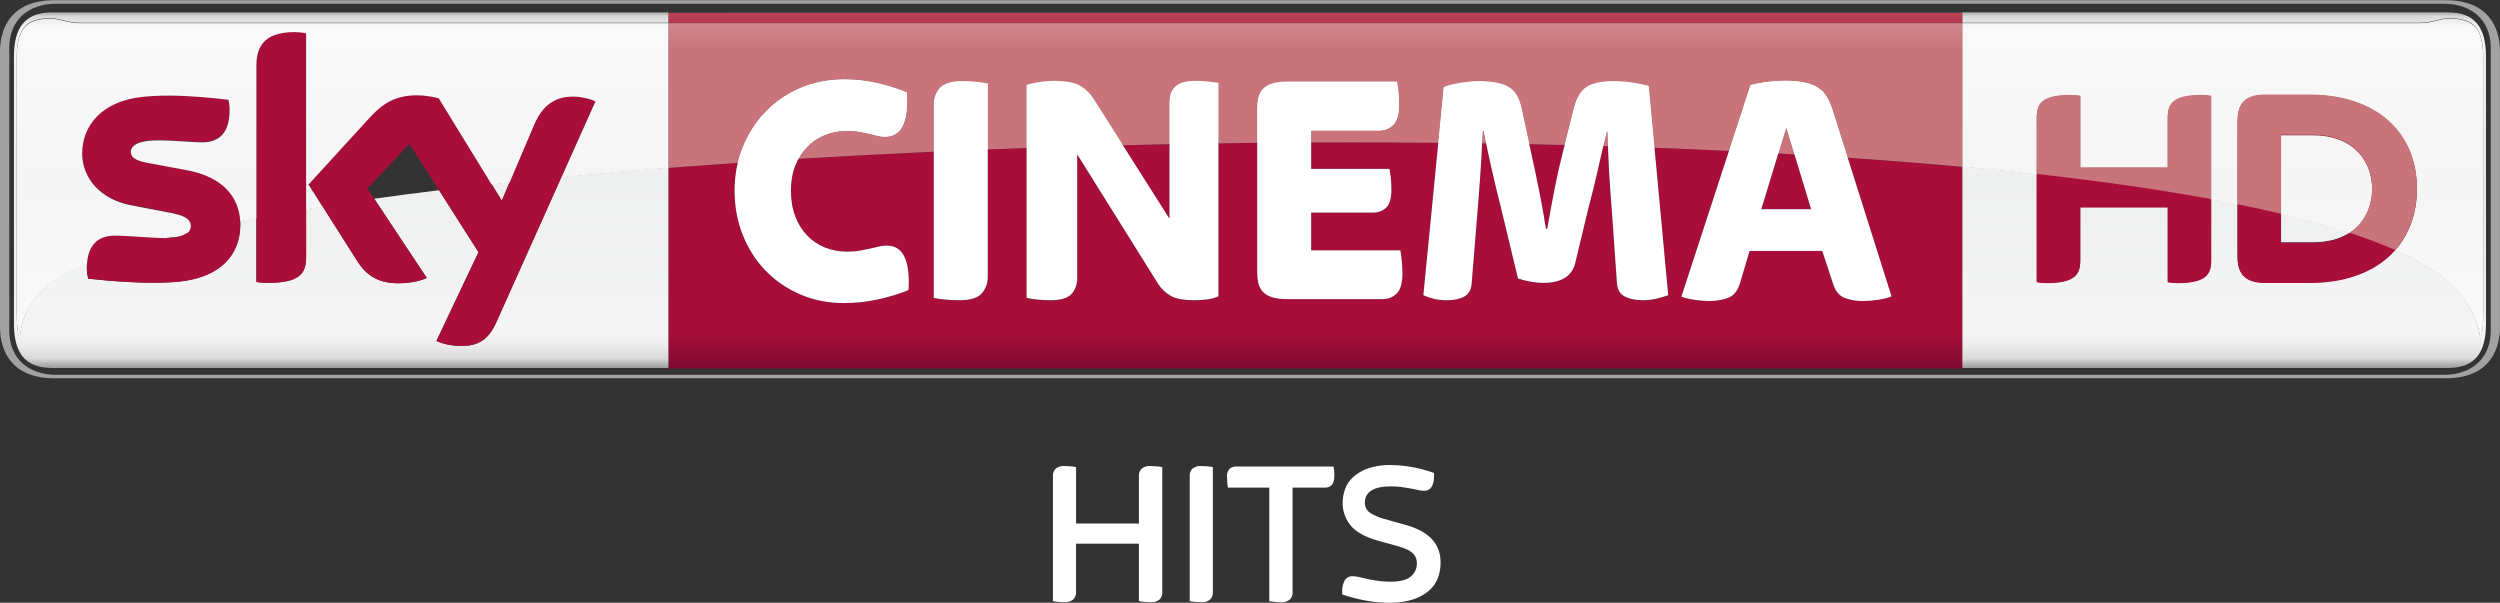 <?xml version="1.0" encoding="UTF-8"?>
<svg id="svg68" width="719.65" height="173.51" version="1.1" viewBox="0 0 719.65 173.51" xmlns="http://www.w3.org/2000/svg" xmlns:cc="http://creativecommons.org/ns#" xmlns:dc="http://purl.org/dc/elements/1.1/" xmlns:rdf="http://www.w3.org/1999/02/22-rdf-syntax-ns#" xmlns:xlink="http://www.w3.org/1999/xlink">
 <rect x="0" y="0" width="719.65" height="173.51" fill="#333333" stroke="none"/>
 <defs id="defs30">
  <style id="style2">.cls-1{fill:url(#Background_Gradient);}.cls-2{fill:#a1a2a2;}.cls-3{fill:url(#Red_Gradient);}.cls-4{fill:#fff;}.cls-5{fill:#ae2c3f;}.cls-6{opacity:0.4;}</style>
  <linearGradient id="Background_Gradient" x1="-3667.1" x2="-3667.1" y1="2.33" y2="106.34" gradientTransform="matrix(-1 0 0 1 -3382.4 0)" gradientUnits="userSpaceOnUse">
   <stop id="stop4" stop-color="#868685" offset="0"/>
   <stop id="stop6" stop-color="#d8d9d9" offset=".02"/>
   <stop id="stop8" stop-color="#f5f5f5" offset=".05"/>
   <stop id="stop10" stop-color="#edeeee" offset=".49"/>
   <stop id="stop12" stop-color="#f5f5f5" offset=".9"/>
   <stop id="stop14" stop-color="#ebebec" offset=".93"/>
   <stop id="stop16" stop-color="#d8d9d9" offset=".96"/>
   <stop id="stop18" stop-color="#868685" offset="1"/>
  </linearGradient>
  <linearGradient id="Red_Gradient" x1="378.87" x2="378.87" y1="105.52" y2="3.22" gradientUnits="userSpaceOnUse">
   <stop id="stop21" stop-color="#820021" offset="0"/>
   <stop id="stop23" stop-color="#ae2c3f" offset=".1"/>
   <stop id="stop25" stop-color="#ae2c3f" offset=".9"/>
   <stop id="stop27" stop-color="#ba3c4c" offset="1"/>
  </linearGradient>
  <clipPath id="clipPath8158">
   <path id="path8156" d="m37.579 334.08h44.204v10.778h-44.204z"/>
  </clipPath>
  <linearGradient id="linearGradient8190" x2="1" gradientTransform="matrix(0 -6.395 6.395 0 59.681 344.69)" gradientUnits="userSpaceOnUse">
   <stop id="stop8174" stop-color="#888685" offset="0"/>
   <stop id="stop8176" stop-color="#d9d9da" offset=".02"/>
   <stop id="stop8178" stop-color="#f5f5f6" offset=".052"/>
   <stop id="stop8180" stop-color="#eeefef" offset=".488"/>
   <stop id="stop8182" stop-color="#f5f5f6" offset=".895"/>
   <stop id="stop8184" stop-color="#ebebec" offset=".929"/>
   <stop id="stop8186" stop-color="#d9d9da" offset=".964"/>
   <stop id="stop8188" stop-color="#888685" offset="1"/>
  </linearGradient>
  <linearGradient id="linearGradient8214" x2="1" gradientTransform="matrix(0 6.289 6.289 0 60.839 338.35)" gradientUnits="userSpaceOnUse">
   <stop id="stop8204" stop-color="#810a32" offset="0"/>
   <stop id="stop8206" stop-color="#a90e3a" offset=".104"/>
   <stop id="stop8208" stop-color="#a90e3a" offset=".898"/>
   <stop id="stop8210" stop-color="#b94556" offset="1"/>
   <stop id="stop8212" stop-color="#b94556" offset="1"/>
  </linearGradient>
  <clipPath id="clipPath8224">
   <path id="path8222" d="m40.879 353.24s-4.584 0-4.584-4.584v-15.278s0-4.584 4.584-4.584h37.605s4.583 0 4.583 4.584v15.278s0 4.584-4.583 4.584z"/>
  </clipPath>
  <linearGradient id="linearGradient1231" x2="1" gradientTransform="matrix(0 -6.395 6.395 0 59.681 344.69)" gradientUnits="userSpaceOnUse" xlink:href="#linearGradient8284"/>
  <linearGradient id="linearGradient8284" x2="1" gradientTransform="matrix(0 -6.395 6.395 0 59.681 344.69)" gradientUnits="userSpaceOnUse">
   <stop id="stop8268" stop-color="#b4b2b1" offset="0"/>
   <stop id="stop8270" stop-color="#e8e8e9" offset=".02"/>
   <stop id="stop8272" stop-color="#f9f9fa" offset=".052"/>
   <stop id="stop8274" stop-color="#f5f5f5" offset=".488"/>
   <stop id="stop8276" stop-color="#f9f9fa" offset=".895"/>
   <stop id="stop8278" stop-color="#f4f3f4" offset=".929"/>
   <stop id="stop8280" stop-color="#e8e8e9" offset=".964"/>
   <stop id="stop8282" stop-color="#b4b2b1" offset="1"/>
  </linearGradient>
  <linearGradient id="linearGradient8308" x2="1" gradientTransform="matrix(0 6.289 6.289 0 60.839 338.35)" gradientUnits="userSpaceOnUse">
   <stop id="stop8298" stop-color="#af6773" offset="0"/>
   <stop id="stop8300" stop-color="#c9747a" offset=".104"/>
   <stop id="stop8302" stop-color="#c9747a" offset=".898"/>
   <stop id="stop8304" stop-color="#d49093" offset="1"/>
   <stop id="stop8306" stop-color="#d49093" offset="1"/>
  </linearGradient>
  <clipPath id="clipPath8318">
   <path id="path8316" d="m40.879 353.24s-4.584 0-4.584-4.584v-15.278s0-4.584 4.584-4.584h37.605s4.583 0 4.583 4.584v15.278s0 4.584-4.583 4.584z"/>
  </clipPath>
 </defs>
 <g id="g17433" transform="matrix(16.28 0 0 -16.28 -611.79 5614.3)">
  <g id="g8152">
   <g id="g8154" clip-path="url(#clipPath8158)">
    <g id="g8160" transform="translate(80.823 338.17)">
     <path id="path8162" d="m0 0c0.736 0 0.961 0.458 0.961 0.915v4.855c0 0.457-0.225 0.915-0.961 0.915h-42.283c-0.736 0-0.961-0.458-0.961-0.915v-4.855c0-0.457 0.225-0.915 0.961-0.915h42.283m-42.249 0.061c-0.496 0-0.831 0.293-0.831 0.78v5.003c0 0.487 0.335 0.779 0.831 0.779h42.215c0.496 0 0.831-0.292 0.831-0.779v-5.003c0-0.487-0.335-0.78-0.831-0.78h-42.215" fill="#a2a2a3"/>
    </g>
   </g>
  </g>
  <g id="g8164">
   <g id="g8166">
    <g id="g8172">
     <path id="path8192" d="m38.498 344.64c-0.495 0-0.672-0.293-0.672-0.779v-4.73c0-0.487 0.177-0.779 0.672-0.779h10.904v3.545c-0.65-0.052-1.282-0.107-1.895-0.166l-1.156-2.577c-0.129-0.285-0.302-0.412-0.612-0.412h-0.025c-0.192 6e-3 -0.344 0.052-0.418 0.089l0.744 1.569-0.697 1.095c-0.394-0.048-0.777-0.098-1.147-0.15l0.929-1.4c-0.087-0.043-0.274-0.094-0.5-0.094-0.345 0-0.558 0.128-0.719 0.378l-0.622 0.98c-0.098-0.016-0.197-0.031-0.292-0.047v-0.848c0-0.289-0.113-0.456-0.677-0.456-0.074 0-0.14 6e-3 -0.202 0.015v1.134c-0.097-0.018-0.193-0.037-0.286-0.056 1e-3 -0.02 1e-3 -0.04 1e-3 -0.06 0-0.538-0.351-0.931-1.066-1.009-0.142-0.016-0.302-0.022-0.466-0.022-0.434 0-0.9 0.043-1.158 0.073-0.013 0.058-0.024 0.13-0.024 0.187 0 0.028 1e-3 0.055 3e-3 0.081-0.286-0.121-0.517-0.247-0.685-0.377-0.472-0.391-0.485-0.821-0.501-0.908-0.041 0-0.056 0.186-0.056 0.464l1e-3 4.465c0 0.517 0.168 0.692 0.606 0.692 0.149 0 0.297-0.08 0.495-0.08h10.425v0.181h22.873v-0.181h8.111c0.198 0 0.346 0.08 0.494 0.08 0.439 0 0.607-0.175 0.607-0.692l2e-3 -4.465c0-0.278-0.016-0.464-0.058-0.464-0.015 0.087-0.073 0.486-0.499 0.908-0.236 0.221-0.575 0.425-1.005 0.614-0.324-0.363-0.84-0.575-1.505-0.575h-0.802c-0.385 0-0.477 0.207-0.477 0.462v0.921c-0.152 0.031-0.308 0.06-0.467 0.09v-1.084c0-0.239-0.096-0.392-0.593-0.392-0.061 0-0.114 5e-3 -0.174 0.014v1.323h-1.547v-0.945c0-0.239-0.097-0.392-0.594-0.392-0.061 0-0.113 5e-3 -0.175 0.014v1.908c-0.427 0.047-0.868 0.092-1.318 0.134v-3.564h8.589c0.495 0 0.672 0.292 0.672 0.779v4.73c0 0.486-0.177 0.779-0.672 0.779zm7.775-3.037 0.179-0.292 0.138 0.327c-0.106-0.011-0.213-0.023-0.317-0.035m31.639-1.029h0.555c0.278 0 0.493 0.064 0.654 0.168-0.364 0.119-0.769 0.23-1.209 0.335zm-37.395 0.082h0.019c0.194 0 0.306 0.04 0.364 0.095-0.132-0.031-0.259-0.063-0.383-0.095" fill="url(#linearGradient8190)"/>
    </g>
   </g>
  </g>
  <g id="g8194">
   <g id="g8196">
    <g id="g8202">
     <path id="path8216" d="m49.402 344.45h22.874v0.181h-22.874zm11.362-2.111v-0.466h1.384c7e-3 -0.04 0.015-0.091 0.023-0.157 8e-3 -0.065 0.012-0.134 0.012-0.209 0-0.158-0.032-0.265-0.095-0.322s-0.141-0.085-0.235-0.085h-1.089v-0.668h1.578c7e-3 -0.043 0.015-0.103 0.024-0.18 8e-3 -0.077 0.011-0.152 0.011-0.227 0-0.169-0.033-0.288-0.1-0.355-0.067-0.066-0.151-0.1-0.254-0.1h-1.69c-0.11 0-0.199 0.012-0.268 0.036-0.068 0.023-0.121 0.055-0.158 0.097-0.038 0.041-0.063 0.092-0.078 0.15-0.013 0.06-0.02 0.122-0.02 0.189v2.291c-0.228-3e-3 -0.457-6e-3 -0.685-9e-3v-2.707c-0.055-0.028-0.122-0.046-0.201-0.056-0.078-9e-3 -0.155-0.015-0.23-0.015-0.184 0-0.322 0.026-0.412 0.078-0.09 0.05-0.164 0.121-0.224 0.212l-1.431 2.29v-2.19c0-0.11-0.033-0.203-0.1-0.277-0.066-0.075-0.192-0.113-0.377-0.113-0.078 0-0.155 5e-3 -0.229 0.012-0.075 8e-3 -0.138 0.018-0.188 0.03v2.654c-0.231-8e-3 -0.459-0.017-0.687-0.026v-2.256c0-0.114-0.035-0.212-0.106-0.292-0.071-0.081-0.205-0.122-0.401-0.122-0.082 0-0.164 5e-3 -0.244 0.012-0.081 8e-3 -0.148 0.018-0.203 0.03v2.588c-0.812-0.036-1.61-0.078-2.393-0.126-0.022-0.04-0.041-0.081-0.058-0.124-0.051-0.13-0.076-0.276-0.076-0.437 0-0.169 0.025-0.321 0.076-0.454 0.051-0.134 0.121-0.248 0.209-0.34s0.193-0.163 0.315-0.213c0.122-0.049 0.252-0.074 0.389-0.074 0.086 0 0.163 7e-3 0.23 0.018 0.067 0.012 0.126 0.024 0.179 0.035 0.053 0.012 0.104 0.024 0.151 0.036 0.046 0.012 0.096 0.018 0.147 0.018 0.286 0 0.414-0.262 0.383-0.785-0.161-0.068-0.341-0.123-0.539-0.166s-0.398-0.065-0.598-0.065c-0.279 0-0.536 0.051-0.771 0.151-0.236 0.1-0.44 0.239-0.613 0.416s-0.309 0.387-0.407 0.632c-0.098 0.244-0.147 0.508-0.147 0.791 0 0.17 0.019 0.334 0.056 0.491-0.413-0.029-0.82-0.059-1.222-0.09v-3.548h22.873v3.567c-0.654 0.06-1.329 0.113-2.026 0.161l0.776-2.453c-0.066-0.028-0.147-0.048-0.242-0.062-0.093-0.013-0.186-0.021-0.276-0.021-0.103 0-0.202 0.018-0.298 0.051s-0.166 0.109-0.209 0.228l-0.201 0.607h-1.284l-0.17-0.572c-0.043-0.138-0.116-0.224-0.218-0.26s-0.209-0.054-0.324-0.054c-0.074 0-0.16 8e-3 -0.256 0.021-0.096 0.014-0.176 0.033-0.239 0.056l0.843 2.579c-0.435 0.021-0.874 0.04-1.319 0.056l0.243-2.611c-0.055-0.019-0.12-0.039-0.197-0.059-0.076-0.02-0.16-0.03-0.25-0.03-0.126 0-0.232 0.022-0.318 0.065-0.087 0.044-0.134 0.124-0.142 0.242l-0.088 1.276c-0.02 0.224-0.036 0.459-0.05 0.706-9e-3 0.151-0.015 0.297-0.02 0.439-0.027 0-0.054 1e-3 -0.081 2e-3 -0.031-0.13-0.062-0.265-0.093-0.406-0.053-0.239-0.107-0.457-0.162-0.659l-0.242-1.003c-0.059-0.236-0.245-0.355-0.559-0.355-0.079 0-0.159 8e-3 -0.242 0.024-0.082 0.016-0.153 0.034-0.212 0.053l-0.3 1.252c-0.059 0.233-0.115 0.46-0.165 0.685-0.035 0.151-0.067 0.304-0.098 0.456-0.024 1e-3 -0.046 1e-3 -0.07 1e-3 -0.01-0.232-0.024-0.449-0.038-0.648-0.02-0.262-0.038-0.488-0.053-0.677l-0.095-1.151c-8e-3 -0.115-0.051-0.193-0.129-0.237-0.079-0.043-0.181-0.065-0.306-0.065-0.091 0-0.17 9e-3 -0.239 0.027s-0.128 0.038-0.18 0.062l0.265 2.698c-0.512 5e-3 -1.026 8e-3 -1.542 8e-3 -0.235 0-0.471 0-0.705-2e-3m3.879-0.141c0.044-0.198 0.089-0.414 0.138-0.653 0.05-0.238 0.094-0.483 0.133-0.735h0.024c0.043 0.252 0.088 0.496 0.135 0.732s0.096 0.453 0.146 0.65l0.026 0.103c-0.207 5e-3 -0.416 0.01-0.626 0.014zm-7.212 0.093 0.827-1.304v1.322c-0.276-5e-3 -0.552-0.011-0.827-0.018m11.291-1.133h0.881l-0.295 0.971c-0.094 6e-3 -0.189 0.011-0.284 0.016z" fill="url(#linearGradient8214)"/>
    </g>
   </g>
  </g>
  <g id="g8218">
   <g id="g8220" clip-path="url(#clipPath8224)">
    <g id="g8226" transform="translate(52.506 339.5)">
     <path id="path8228" d="m0 0c-0.279 0-0.536 0.05-0.772 0.151-0.235 0.1-0.439 0.239-0.612 0.416s-0.308 0.387-0.407 0.632c-0.098 0.244-0.147 0.507-0.147 0.791 0 0.275 0.049 0.533 0.147 0.773 0.099 0.24 0.234 0.449 0.407 0.626s0.377 0.316 0.612 0.417c0.236 0.1 0.493 0.15 0.772 0.15 0.2 0 0.395-0.022 0.583-0.065 0.189-0.043 0.363-0.098 0.524-0.165 0.036-0.524-0.092-0.786-0.383-0.786-0.051 0-0.098 6e-3 -0.141 0.018s-0.09 0.024-0.141 0.036c-0.051 0.011-0.108 0.023-0.171 0.035s-0.138 0.018-0.224 0.018c-0.137 0-0.267-0.025-0.389-0.074-0.121-0.049-0.226-0.12-0.315-0.213-0.088-0.092-0.158-0.203-0.209-0.333s-0.076-0.276-0.076-0.437c0-0.17 0.025-0.321 0.076-0.455s0.121-0.247 0.209-0.339c0.089-0.093 0.194-0.164 0.315-0.213 0.122-0.049 0.252-0.074 0.389-0.074 0.086 0 0.163 6e-3 0.23 0.018s0.126 0.024 0.179 0.035c0.053 0.012 0.103 0.024 0.151 0.036 0.047 0.012 0.096 0.018 0.147 0.018 0.286 0 0.414-0.262 0.383-0.786-0.161-0.067-0.341-0.122-0.539-0.165-0.199-0.043-0.398-0.065-0.598-0.065" fill="#fff"/>
    </g>
    <g id="g8230" transform="translate(54.538 339.55)">
     <path id="path8232" d="m0 0c-0.082 0-0.164 4e-3 -0.244 0.012-0.081 8e-3 -0.149 0.018-0.204 0.029v3.419c0 0.114 0.036 0.212 0.106 0.292 0.071 0.081 0.205 0.122 0.401 0.122 0.082 0 0.164-4e-3 0.244-0.012 0.081-8e-3 0.149-0.018 0.204-0.03v-3.419c0-0.114-0.036-0.211-0.106-0.292-0.071-0.081-0.205-0.121-0.401-0.121" fill="#fff"/>
    </g>
    <g id="g8234" transform="translate(56.149 339.55)">
     <path id="path8236" d="m0 0c-0.079 0-0.155 4e-3 -0.23 0.012-0.074 8e-3 -0.137 0.018-0.188 0.029v3.762c0.059 0.019 0.135 0.036 0.23 0.05 0.094 0.014 0.174 0.021 0.241 0.021 0.216 0 0.373-0.028 0.471-0.083s0.181-0.136 0.248-0.242l1.337-2.108v2.055c0 0.051 6e-3 0.099 0.02 0.144s0.037 0.086 0.071 0.121c0.033 0.036 0.079 0.063 0.138 0.083s0.134 0.03 0.224 0.03c0.079 0 0.154-4e-3 0.227-0.012 0.072-8e-3 0.134-0.016 0.185-0.024v-3.767c-0.055-0.028-0.121-0.046-0.2-0.056-0.078-0.01-0.155-0.015-0.23-0.015-0.184 0-0.322 0.026-0.412 0.077s-0.165 0.122-0.224 0.212l-1.431 2.291v-2.19c0-0.111-0.033-0.203-0.1-0.278s-0.193-0.112-0.377-0.112" fill="#fff"/>
    </g>
    <g id="g8238" transform="translate(60.333 339.57)">
     <path id="path8240" d="m0 0c-0.11 0-0.199 0.012-0.268 0.035-0.069 0.024-0.122 0.056-0.159 0.098-0.037 0.041-0.063 0.091-0.077 0.15-0.013 0.059-0.02 0.122-0.02 0.189v2.894c0 0.067 7e-3 0.13 0.02 0.189 0.014 0.059 0.04 0.109 0.077 0.15 0.037 0.042 0.09 0.074 0.159 0.098 0.069 0.023 0.158 0.035 0.268 0.035h1.949c8e-3 -0.043 0.016-0.102 0.024-0.177s0.012-0.152 0.012-0.23c0-0.166-0.034-0.283-0.1-0.352-0.067-0.069-0.151-0.103-0.254-0.103h-1.201v-0.673h1.384c8e-3 -0.04 0.016-0.092 0.024-0.157 7e-3 -0.065 0.011-0.135 0.011-0.209 0-0.158-0.031-0.265-0.094-0.322s-0.141-0.086-0.235-0.086h-1.09v-0.667h1.578c8e-3 -0.043 0.016-0.103 0.024-0.18s0.012-0.153 0.012-0.227c0-0.17-0.034-0.288-0.1-0.355-0.067-0.067-0.152-0.1-0.254-0.1h-1.69" fill="#fff"/>
    </g>
    <g id="g8242" transform="translate(63.165 339.55)">
     <path id="path8244" d="m0 0c-0.09 0-0.17 9e-3 -0.239 0.027-0.068 0.017-0.128 0.038-0.179 0.062l0.36 3.678c0.074 0.032 0.173 0.057 0.294 0.077 0.122 0.02 0.226 0.03 0.312 0.03 0.122 0 0.227-8e-3 0.315-0.024 0.089-0.016 0.164-0.042 0.227-0.08 0.063-0.037 0.113-0.089 0.15-0.156s0.066-0.15 0.085-0.248l0.153-0.715c0.044-0.197 0.09-0.414 0.139-0.652s0.093-0.484 0.132-0.735h0.024c0.043 0.251 0.088 0.496 0.135 0.732s0.096 0.452 0.147 0.649l0.188 0.75c0.047 0.185 0.123 0.311 0.227 0.378s0.265 0.101 0.485 0.101c0.11 0 0.22-9e-3 0.332-0.027s0.205-0.037 0.28-0.056l0.344-3.702c-0.055-0.02-0.121-0.04-0.197-0.059-0.077-0.02-0.161-0.03-0.251-0.03-0.125 0-0.232 0.022-0.318 0.065s-0.133 0.124-0.141 0.242l-0.089 1.275c-0.019 0.225-0.036 0.46-0.05 0.706-0.013 0.246-0.022 0.479-0.026 0.7h-0.012c-0.051-0.205-0.103-0.426-0.156-0.664-0.053-0.239-0.107-0.458-0.162-0.659l-0.241-1.004c-0.059-0.236-0.246-0.354-0.56-0.354-0.079 0-0.159 8e-3 -0.241 0.024-0.083 0.015-0.154 0.033-0.212 0.053l-0.301 1.252c-0.059 0.232-0.114 0.46-0.165 0.685-0.051 0.224-0.098 0.448-0.141 0.673h-0.018c-0.012-0.315-0.027-0.604-0.047-0.865-0.02-0.262-0.037-0.488-0.053-0.676l-0.094-1.152c-8e-3 -0.114-0.051-0.193-0.13-0.236-0.078-0.043-0.18-0.065-0.306-0.065" fill="#fff"/>
    </g>
    <g id="g8246" transform="translate(68.722 341.16)">
     <path id="path8248" d="m0 0h0.881l-0.439 1.447-0.442-1.447m-0.919-1.624c-0.074 0-0.16 7e-3 -0.256 0.021s-0.176 0.032-0.238 0.056l1.222 3.744c0.106 0.027 0.213 0.047 0.322 0.059 0.108 0.011 0.207 0.017 0.298 0.017 0.13 0 0.241-0.01 0.333-0.029 0.093-0.02 0.171-0.05 0.234-0.089s0.115-0.091 0.156-0.156c0.042-0.065 0.076-0.141 0.104-0.228l1.047-3.312c-0.067-0.028-0.147-0.048-0.241-0.062-0.095-0.014-0.187-0.021-0.277-0.021-0.102 0-0.202 0.017-0.298 0.05-0.096 0.034-0.166 0.11-0.209 0.228l-0.2 0.608h-1.285l-0.17-0.573c-0.043-0.138-0.116-0.224-0.218-0.26-0.102-0.035-0.21-0.053-0.324-0.053" fill="#fff"/>
    </g>
    <g id="g8250" transform="translate(75.909 341.89)">
     <path id="path8252" d="m0 0v0.888c0 0.241 0.096 0.394 0.593 0.394 0.061 0 0.114-4e-3 0.175-0.014v-2.913c0-0.24-0.096-0.393-0.594-0.393-0.061 0-0.113 5e-3 -0.174 0.014v1.323h-1.547v-0.944c0-0.24-0.097-0.393-0.595-0.393-0.06 0-0.112 5e-3 -0.174 0.014v2.912c0 0.241 0.096 0.394 0.594 0.394 0.061 0 0.113-4e-3 0.175-0.014v-1.268h1.547m4.406-0.374c0 0.99-0.713 1.661-1.892 1.661h-0.803c-0.385 0-0.477-0.203-0.477-0.469v-2.39c0-0.255 0.092-0.463 0.477-0.463h0.803c1.179 0 1.892 0.671 1.892 1.661m-2.403-0.95v1.9h0.556c0.772 0 1.056-0.5 1.056-0.95 0-0.451-0.284-0.95-1.056-0.95h-0.556" fill="#a90e3a"/>
    </g>
    <g id="g8254" transform="translate(41.829 340.89)">
     <path id="path8256" d="m0 0c0-0.538-0.352-0.932-1.067-1.01-0.518-0.055-1.268 0.01-1.624 0.051-0.013 0.059-0.023 0.131-0.023 0.188 0 0.471 0.255 0.578 0.493 0.578 0.248 0 0.638-0.043 0.928-0.043 0.319 0 0.417 0.109 0.417 0.212 0 0.135-0.129 0.191-0.377 0.239l-0.678 0.13c-0.564 0.108-0.866 0.499-0.866 0.913 0 0.504 0.357 0.925 1.058 1.003 0.53 0.057 1.175-8e-3 1.529-0.051 0.013-0.061 0.02-0.118 0.02-0.182 0-0.469-0.248-0.57-0.486-0.57-0.184 0-0.468 0.034-0.793 0.034-0.331 0-0.468-0.092-0.468-0.203 0-0.117 0.131-0.166 0.338-0.202l0.648-0.121c0.666-0.122 0.951-0.501 0.951-0.966m1.163-0.578c0-0.289-0.113-0.455-0.677-0.455-0.074 0-0.14 5e-3 -0.202 0.014v3.831c0 0.291 0.099 0.595 0.668 0.595 0.072 0 0.144-8e-3 0.211-0.022v-3.963m2.305-1.482c0.074-0.038 0.225-0.084 0.417-0.089 0.327-7e-3 0.505 0.119 0.638 0.412l1.756 3.918c-0.072 0.039-0.233 0.082-0.364 0.085-0.226 4e-3 -0.529-0.042-0.723-0.504l-0.569-1.343-1.115 1.817c-0.072 0.022-0.248 0.054-0.377 0.054-0.393 0-0.613-0.145-0.842-0.393l-1.084-1.186 0.872-1.373c0.161-0.25 0.374-0.378 0.719-0.378 0.226 0 0.413 0.051 0.5 0.093l-1.05 1.584 0.744 0.788 1.222-1.916-0.744-1.569" fill="#a90e3a"/>
    </g>
   </g>
  </g>
  <g id="g8258">
   <g id="g8260">
    <g id="g8266">
     <path id="path8286" d="m80.386 344.45h-8.111v-2.541c0.45-0.042 0.891-0.087 1.318-0.134v1.004c0 0.24 0.096 0.393 0.593 0.393 0.061 0 0.114-4e-3 0.176-0.013v-1.268h1.547v0.888c0 0.24 0.096 0.393 0.593 0.393 0.061 0 0.113-4e-3 0.174-0.013v-1.83c0.159-0.03 0.315-0.059 0.467-0.09v1.47c0 0.266 0.092 0.469 0.477 0.469h0.802c1.18 0 1.893-0.672 1.893-1.662 0-0.432-0.137-0.803-0.388-1.085 0.43-0.189 0.769-0.393 1.005-0.614 0.426-0.422 0.484-0.821 0.499-0.908 0.042 0 0.058 0.186 0.058 0.464l-2e-3 4.465c0 0.517-0.168 0.692-0.607 0.692-0.148 0-0.296-0.08-0.494-0.08m-42.51-0.612-1e-3 -4.465c0-0.278 0.015-0.464 0.056-0.464 0.016 0.087 0.029 0.517 0.501 0.908 0.168 0.13 0.399 0.256 0.685 0.377 0.028 0.402 0.266 0.498 0.49 0.498 0.243 0 0.622-0.042 0.91-0.043 0.124 0.032 0.251 0.064 0.383 0.095 0.037 0.035 0.053 0.076 0.053 0.116 0 0.135-0.13 0.192-0.377 0.239l-0.678 0.13c-0.564 0.108-0.866 0.499-0.866 0.914 0 0.503 0.357 0.925 1.058 1.002 0.149 0.016 0.306 0.023 0.465 0.023 0.405 0 0.809-0.043 1.064-0.074 0.013-0.06 0.02-0.118 0.02-0.181 0-0.47-0.248-0.571-0.487-0.571-0.183 0-0.468 0.035-0.792 0.035-0.332 0-0.468-0.092-0.468-0.204 0-0.117 0.13-0.166 0.337-0.202l0.648-0.12c0.637-0.118 0.926-0.469 0.95-0.907 0.093 0.019 0.189 0.038 0.286 0.056v2.696c0 0.292 0.098 0.595 0.668 0.595 0.072 0 0.144-7e-3 0.211-0.022v-3.114c0.095 0.016 0.194 0.031 0.292 0.047l-0.25 0.393 1.084 1.186c0.229 0.248 0.449 0.393 0.842 0.393 0.129 0 0.305-0.031 0.377-0.054l0.936-1.524c0.104 0.012 0.211 0.024 0.317 0.035l0.431 1.015c0.187 0.445 0.476 0.505 0.698 0.505 8e-3 0 0.016 0 0.024-1e-3 0.132-3e-3 0.292-0.046 0.365-0.085l-0.601-1.341c0.613 0.059 1.245 0.114 1.895 0.166v2.56h-10.425c-0.198 0-0.346 0.08-0.495 0.08-0.438 0-0.606-0.175-0.606-0.692m40.036-1.371v-1.397c0.44-0.105 0.845-0.216 1.209-0.335 0.286 0.185 0.402 0.493 0.402 0.781 0 0.45-0.282 0.951-1.056 0.951z" fill="url(#linearGradient1231)"/>
    </g>
   </g>
  </g>
  <g id="g8288">
   <g id="g8290">
    <g id="g8296">
     <path id="path8310" d="m49.402 344.45v-2.56c0.402 0.031 0.809 0.061 1.222 0.09 0.024 0.097 0.054 0.191 0.091 0.282 0.098 0.241 0.234 0.449 0.407 0.627 0.173 0.177 0.377 0.316 0.613 0.416 0.235 0.1 0.492 0.151 0.771 0.151 0.2 0 0.394-0.023 0.583-0.066 0.188-0.043 0.363-0.098 0.524-0.165 0.036-0.523-0.092-0.785-0.383-0.785-0.051 0-0.098 6e-3 -0.141 0.018-0.043 0.011-0.091 0.023-0.141 0.035-0.051 0.011-0.108 0.023-0.171 0.036-0.063 0.011-0.138 0.017-0.224 0.017-0.137 0-0.267-0.024-0.389-0.074-0.122-0.049-0.227-0.12-0.315-0.212-0.059-0.062-0.109-0.132-0.151-0.21 0.783 0.048 1.581 0.09 2.393 0.126v0.831c0 0.114 0.035 0.211 0.106 0.292 0.07 0.08 0.204 0.121 0.401 0.121 0.082 0 0.163-4e-3 0.244-0.012s0.148-0.018 0.203-0.03v-1.162c0.228 9e-3 0.456 0.018 0.687 0.026v1.107c0.058 0.019 0.135 0.037 0.229 0.05 0.094 0.014 0.175 0.021 0.241 0.021 0.216 0 0.373-0.027 0.472-0.083 0.098-0.055 0.18-0.136 0.247-0.242l0.51-0.804c0.275 7e-3 0.551 0.013 0.827 0.018v0.733c0 0.051 7e-3 0.1 0.021 0.145 0.013 0.045 0.037 0.085 0.07 0.121 0.033 0.035 0.08 0.062 0.138 0.082 0.06 0.02 0.134 0.03 0.225 0.03 0.078 0 0.153-4e-3 0.226-0.012 0.072-8e-3 0.134-0.015 0.186-0.023v-1.061c0.228 3e-3 0.457 6e-3 0.685 9e-3v0.603c0 0.067 7e-3 0.13 0.02 0.189 0.015 0.059 0.04 0.109 0.078 0.15 0.037 0.041 0.09 0.074 0.158 0.098 0.069 0.023 0.158 0.035 0.268 0.035h1.95c8e-3 -0.043 0.016-0.103 0.023-0.177 8e-3 -0.075 0.012-0.151 0.012-0.231 0-0.164-0.033-0.282-0.1-0.351s-0.151-0.103-0.253-0.103h-1.201v-0.207c0.234 2e-3 0.47 2e-3 0.705 2e-3 0.516 0 1.03-3e-3 1.542-8e-3l0.095 0.981c0.075 0.031 0.173 0.056 0.294 0.076 0.123 0.02 0.226 0.03 0.313 0.03 0.121 0 0.227-8e-3 0.315-0.024s0.164-0.042 0.227-0.08c0.063-0.037 0.112-0.089 0.15-0.156 0.037-0.067 0.066-0.15 0.085-0.248l0.129-0.603c0.21-4e-3 0.419-9e-3 0.626-0.014l0.163 0.647c0.047 0.184 0.123 0.31 0.226 0.378 0.104 0.067 0.266 0.1 0.485 0.1 0.11 0 0.221-9e-3 0.333-0.026 0.111-0.018 0.205-0.037 0.279-0.057l0.101-1.091c0.445-0.016 0.884-0.035 1.319-0.056l0.38 1.165c0.106 0.028 0.213 0.047 0.322 0.059 0.108 0.012 0.208 0.017 0.298 0.017 0.13 0 0.241-9e-3 0.333-0.029 0.093-0.019 0.171-0.049 0.234-0.088 0.063-0.04 0.115-0.092 0.156-0.157 0.042-0.065 0.076-0.14 0.104-0.227l0.271-0.86c0.697-0.048 1.372-0.101 2.026-0.161v2.541zm19.622-2.305c0.095-5e-3 0.19-0.01 0.284-0.016l-0.144 0.476zm-5.229 0.395c-3e-3 -0.073-6e-3 -0.145-9e-3 -0.216 0.024 0 0.046 0 0.07-1e-3 -0.015 0.073-0.03 0.145-0.043 0.217zm2.197-6e-3c-0.021-0.083-0.042-0.169-0.063-0.258 0.027-1e-3 0.054-2e-3 0.081-2e-3 -3e-3 0.088-5e-3 0.176-7e-3 0.26z" fill="url(#linearGradient8308)"/>
    </g>
   </g>
  </g>
  <g id="g8312">
   <g id="g8314" clip-path="url(#clipPath8318)">
    <g id="g8320" transform="translate(50.624 341.98)">
     <path id="path8322" d="m0 0c0.023 0.097 0.053 0.191 0.091 0.283 0.098 0.24 0.234 0.449 0.406 0.626 0.173 0.177 0.377 0.316 0.613 0.416s0.493 0.15 0.772 0.15c0.2 0 0.394-0.021 0.583-0.064 0.188-0.044 0.363-0.099 0.524-0.166 0.035-0.523-0.093-0.785-0.383-0.785-0.051 0-0.098 6e-3 -0.141 0.018-0.044 0.011-0.091 0.023-0.142 0.035s-0.108 0.024-0.171 0.035c-0.062 0.012-0.137 0.018-0.223 0.018-0.138 0-0.267-0.024-0.389-0.074-0.122-0.049-0.227-0.12-0.315-0.212-0.059-0.062-0.11-0.132-0.152-0.21-0.361-0.022-0.72-0.046-1.073-0.07" fill="#fff"/>
    </g>
    <g id="g8324" transform="translate(54.091 342.18)">
     <path id="path8326" d="m0 0v0.831c0 0.114 0.035 0.211 0.106 0.292 0.071 0.08 0.204 0.121 0.401 0.121 0.082 0 0.163-4e-3 0.244-0.012 0.08-8e-3 0.148-0.018 0.203-0.029v-1.163c-0.319-0.012-0.638-0.026-0.954-0.04" fill="#fff"/>
    </g>
    <g id="g8328" transform="translate(55.731 342.25)">
     <path id="path8330" d="m0 0v1.108c0.059 0.02 0.135 0.036 0.23 0.05 0.094 0.014 0.174 0.021 0.241 0.021 0.216 0 0.373-0.028 0.471-0.083s0.181-0.136 0.248-0.242l0.51-0.804c-0.569-0.014-1.138-0.03-1.7-0.05m2.527 0.068v0.733c0 0.051 7e-3 0.099 0.02 0.144 0.014 0.046 0.038 0.086 0.071 0.121 0.033 0.036 0.08 0.063 0.138 0.083 0.059 0.02 0.134 0.03 0.224 0.03 0.079 0 0.154-4e-3 0.227-0.012s0.134-0.016 0.186-0.024v-1.06c-0.29-4e-3 -0.577-9e-3 -0.866-0.015" fill="#fff"/>
    </g>
    <g id="g8332" transform="translate(59.809 342.34)">
     <path id="path8334" d="m0 0v0.603c0 0.067 7e-3 0.13 0.021 0.189 0.013 0.059 0.039 0.11 0.076 0.151s0.09 0.074 0.159 0.097c0.069 0.024 0.158 0.036 0.268 0.036h1.95c8e-3 -0.044 0.015-0.103 0.023-0.177 8e-3 -0.075 0.012-0.152 0.012-0.231 0-0.165-0.033-0.282-0.1-0.351s-0.151-0.103-0.253-0.103h-1.202v-0.207c-0.317-1e-3 -0.636-4e-3 -0.954-7e-3" fill="#fff"/>
    </g>
    <g id="g8336" transform="translate(66.833 342.25)">
     <path id="path8338" d="m0 0c-0.273 0.01-0.546 0.019-0.823 0.028-2e-3 0.088-5e-3 0.175-6e-3 0.26h-0.012c-0.021-0.083-0.042-0.169-0.063-0.258-0.226 7e-3 -0.455 0.013-0.683 0.019l0.162 0.647c0.047 0.185 0.123 0.311 0.227 0.378 0.104 0.066 0.265 0.1 0.485 0.1 0.11 0 0.22-9e-3 0.332-0.027 0.112-0.017 0.205-0.036 0.279-0.056l0.102-1.091m-2.213 0.063c-0.254 5e-3 -0.509 0.01-0.764 0.014-0.015 0.072-0.029 0.145-0.043 0.217h-0.018c-3e-3 -0.073-6e-3 -0.146-9e-3 -0.216-0.257 4e-3 -0.516 7e-3 -0.775 9e-3l0.096 0.981c0.074 0.031 0.173 0.057 0.294 0.076 0.122 0.02 0.226 0.03 0.312 0.03 0.122 0 0.227-8e-3 0.315-0.024 0.089-0.015 0.164-0.042 0.227-0.079 0.063-0.038 0.113-0.09 0.15-0.157s0.066-0.15 0.085-0.248l0.13-0.603" fill="#fff"/>
    </g>
    <g id="g8340" transform="translate(70.25 342.07)">
     <path id="path8342" d="m0 0c-0.31 0.021-0.624 0.041-0.941 0.059l-0.145 0.476-0.14-0.459c-0.288 0.016-0.58 0.031-0.873 0.045l0.38 1.164c0.106 0.028 0.214 0.047 0.322 0.059s0.208 0.018 0.298 0.018c0.13 0 0.241-0.01 0.334-0.03 0.092-0.019 0.17-0.049 0.233-0.088 0.063-0.04 0.115-0.092 0.157-0.157 0.041-0.065 0.075-0.14 0.103-0.227l0.272-0.86" fill="#fff"/>
    </g>
    <g id="g8344" transform="translate(79.927 340.44)">
     <path id="path8346" d="m0 0c-0.241 0.106-0.51 0.207-0.806 0.304 0.286 0.185 0.402 0.493 0.402 0.782 0 0.449-0.283 0.95-1.056 0.95h-0.555v-1.397c-0.246 0.059-0.502 0.115-0.769 0.169v1.47c0 0.266 0.092 0.469 0.477 0.469h0.802c1.18 0 1.893-0.672 1.893-1.661 0-0.433-0.136-0.805-0.388-1.086m-3.251 0.898c-0.925 0.171-1.96 0.319-3.083 0.445v1.005c0 0.24 0.096 0.393 0.593 0.393 0.062 0 0.114-4e-3 0.175-0.013v-1.268h1.548v0.888c0 0.24 0.096 0.393 0.592 0.393 0.062 0 0.114-4e-3 0.175-0.013v-1.83" fill="#c9747a"/>
    </g>
   </g>
  </g>
  <g id="g8348">
   <g id="g8350">
    <g id="g8356">
     <path id="path8376" d="m44.075 341.52 0.121-0.183c0.37 0.052 0.753 0.102 1.147 0.15l-0.524 0.822z" fill="url(#linearGradient1231)"/>
    </g>
   </g>
  </g>
 </g>
 <g id="HITS" transform="translate(75.099 .03)" fill="#fff">
  <path id="path59" d="m231.26 173.3q-1 0-1.87-0.09a10.31 10.31 0 0 1-1.39-0.21v-36.06a2.82 2.82 0 0 1 0.74-2 3.52 3.52 0 0 1 2.65-0.8q1 0 1.87 0.09a10.28 10.28 0 0 1 1.4 0.21v16.24h18.09v-13.74a2.82 2.82 0 0 1 0.74-2 3.52 3.52 0 0 1 2.65-0.8q1 0 1.9 0.09a10.39 10.39 0 0 1 1.43 0.21v36.06a2.82 2.82 0 0 1-0.74 2 3.52 3.52 0 0 1-2.65 0.8q-1 0-1.9-0.09a10.4 10.4 0 0 1-1.43-0.21v-16.54h-18.1v14a2.82 2.82 0 0 1-0.74 2 3.53 3.53 0 0 1-2.65 0.84z"/>
  <path id="path61" d="m270.64 173.3q-1 0-1.87-0.09a10.31 10.31 0 0 1-1.4-0.21v-36.06a2.82 2.82 0 0 1 0.74-2 3.52 3.52 0 0 1 2.65-0.8q1 0 1.87 0.09a10.28 10.28 0 0 1 1.4 0.21v36.06a2.82 2.82 0 0 1-0.74 2 3.53 3.53 0 0 1-2.65 0.8z"/>
  <path id="path63" d="m293.55 173.3q-1 0-1.87-0.09a10.31 10.31 0 0 1-1.4-0.21v-32.67h-11.9a7.85 7.85 0 0 1-0.18-1.28q-0.06-0.8-0.06-1.7a3.07 3.07 0 0 1 0.77-2.5 3.13 3.13 0 0 1 2-0.59h27.85a11.55 11.55 0 0 1 0.24 2.74q0 3.33-2.74 3.33h-9.28v30.17a2.82 2.82 0 0 1-0.74 2 3.52 3.52 0 0 1-2.69 0.8z"/>
  <path id="path65" d="m324.61 173.47a37.18 37.18 0 0 1-6.34-0.59 48.07 48.07 0 0 1-7-1.79 2.6 2.6 0 0 0 0-0.42 2.49 2.49 0 0 1 0-0.42 6.25 6.25 0 0 1 0.71-3.18 2.48 2.48 0 0 1 2.32-1.22 8.73 8.73 0 0 1 1.84 0.24l2.41 0.54q1.34 0.3 3 0.54a25 25 0 0 0 3.6 0.24q4.1 0 5.86-1.49a4.7 4.7 0 0 0 1.75-3.75 4.16 4.16 0 0 0-0.42-1.93 3.93 3.93 0 0 0-1.19-1.37 7.93 7.93 0 0 0-1.87-1q-1.1-0.41-2.53-0.83l-4.94-1.37q-5.83-1.61-8.12-4.46a10.17 10.17 0 0 1-2.29-6.54 11.73 11.73 0 0 1 0.66-3.78 8.66 8.66 0 0 1 2.26-3.48 12.43 12.43 0 0 1 4.28-2.56 19.21 19.21 0 0 1 6.72-1 34.76 34.76 0 0 1 5.86 0.54 40.31 40.31 0 0 1 6.52 1.73v0.83a6.11 6.11 0 0 1-0.68 3.15 2.41 2.41 0 0 1-2.23 1.13 7.69 7.69 0 0 1-1.79-0.23q-0.92-0.21-2.08-0.42t-2.65-0.42a24.23 24.23 0 0 0-3.27-0.16 12.94 12.94 0 0 0-3.45 0.39 6.34 6.34 0 0 0-2.2 1 3.88 3.88 0 0 0-1.19 1.46 4 4 0 0 0-0.36 1.64 3.5 3.5 0 0 0 1.34 3 15.19 15.19 0 0 0 4.79 2l5.24 1.49q10.41 2.74 10.41 10.83a12.65 12.65 0 0 1-0.86 4.76 9.31 9.31 0 0 1-2.72 3.63 13.15 13.15 0 0 1-4.64 2.41 23 23 0 0 1-6.75 0.86z"/>
 </g>
</svg>
